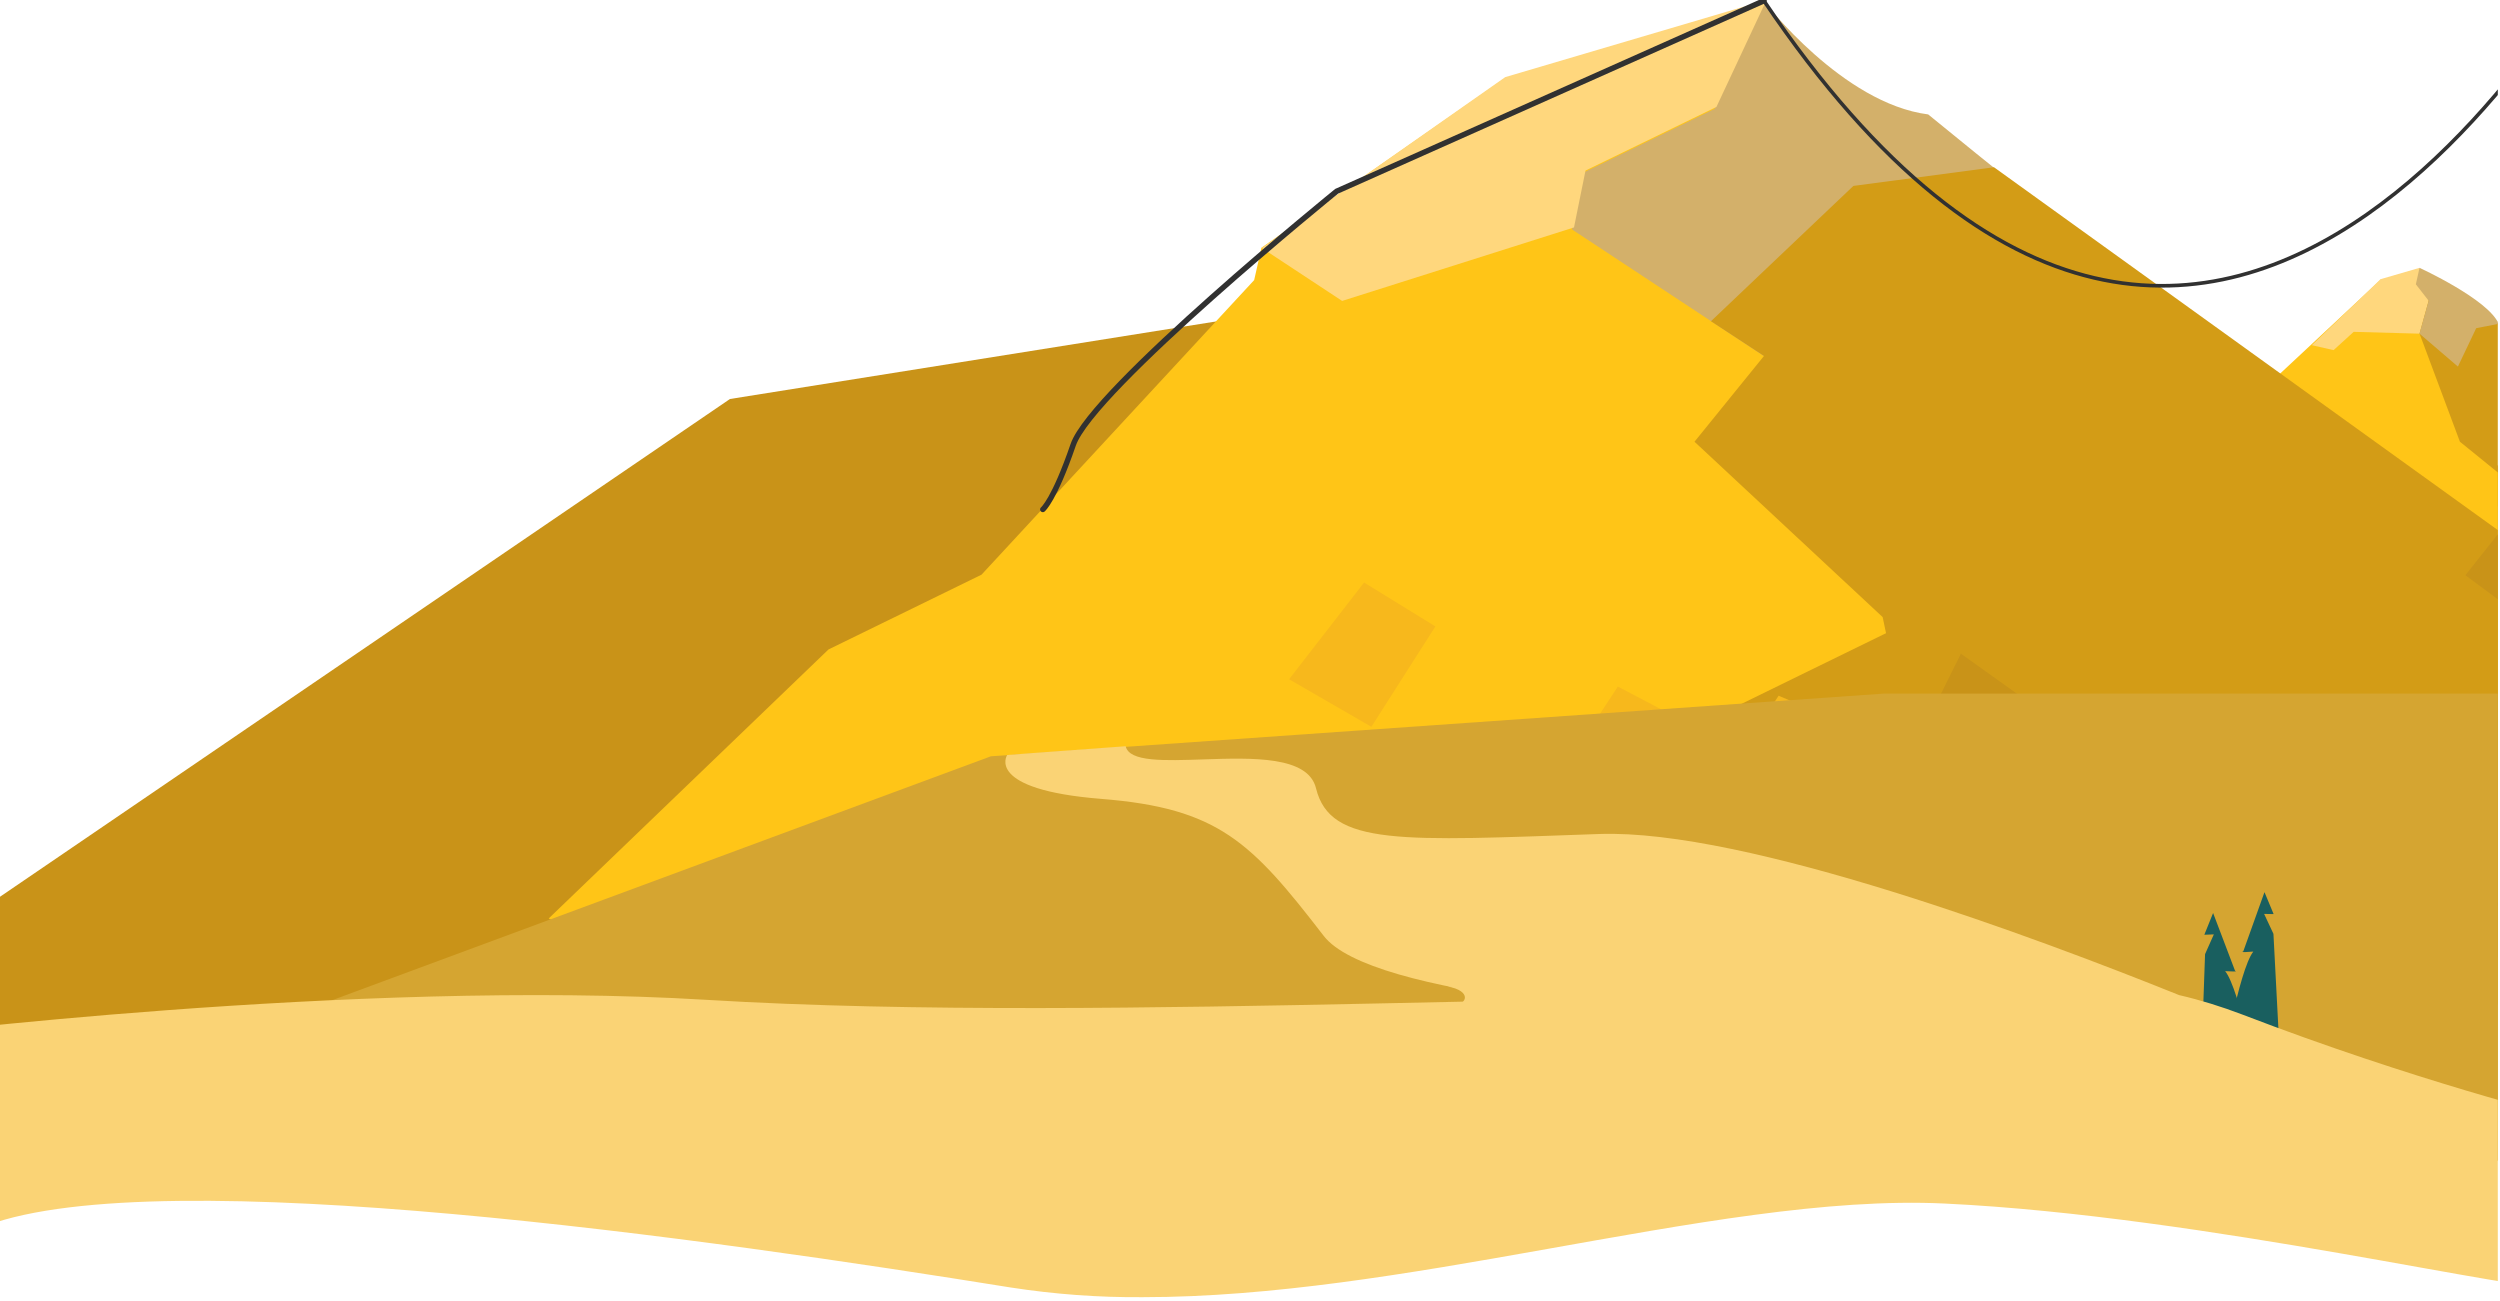 <?xml version="1.0" encoding="utf-8"?>
<!-- Generator: Adobe Illustrator 25.2.3, SVG Export Plug-In . SVG Version: 6.00 Build 0)  -->
<svg version="1.1" id="圖層_1" xmlns="http://www.w3.org/2000/svg" xmlns:xlink="http://www.w3.org/1999/xlink" x="0px" y="0px"
	 viewBox="0 0 1367.2 711.6" style="enable-background:new 0 0 1367.2 711.6;" xml:space="preserve">
<style type="text/css">
	.st0{clip-path:url(#SVGID_2_);}
	.st1{fill:#C99318;}
	.st2{fill:#FFC517;}
	.st3{fill:#D39C16;}
	.st4{fill:#FFD77D;}
	.st5{fill:#D3B06A;}
	.st6{fill:#FCD96F;}
	.st7{fill:#66CDFC;}
	.st8{fill:#F7B81C;}
	.st9{fill:#D5A531;}
	.st10{fill:#195F5F;}
	.st11{fill:#FAD375;}
	.st12{fill:none;}
	.st13{fill:none;stroke:#313131;stroke-width:2;}
	.st14{fill:none;stroke:#313131;stroke-width:3;stroke-linecap:round;}
</style>
<g>
	<defs>
		<rect id="SVGID_1_" width="1366" height="717.9"/>
	</defs>
	<clipPath id="SVGID_2_">
		<use xlink:href="#SVGID_1_"  style="overflow:visible;"/>
	</clipPath>
	<g class="st0">
		<path id="Path_4344" class="st1" d="M1242.5,507.8l-1374.6,72.7l531.3-362.3l310.9-49.6L1377,256L1242.5,507.8z"/>
		<g id="Group_3017" transform="translate(3130.582 -12648.425)">
			<path id="Path_1499" class="st2" d="M-1475.4,13145.1l20.5-53.4c0,0-206.8,116.8-611.3,153s-477.4,64.6-477.4,64.6l-286.9-158.6
				l153-147.1l83.7-40.9l149.1-161.1l4-17.7l132.3-92.1l139.9-36.4c0,0,281.4,239.2,364.1,289.3c1.7,0.8,93.4,58.2,94.9,58.9
				C-1559.8,13072.1-1475.4,13145.1-1475.4,13145.1z"/>
			<path id="Path_1496" class="st3" d="M-1414.8,12957.3v212.6l-780.8,4.4l-59.8-103.2l240.5-117.6l15-7.3l192.1-147.3l223.3,136.1
				L-1414.8,12957.3z"/>
			<path id="Path_1497" class="st2" d="M-1907.3,12874.8l79-73.7l21,30l22,58.9l37,30l-34.1,44.7L-1907.3,12874.8z"/>
			<path id="Path_2174" class="st4" d="M-1828.7,12801.1l21.3-6.2l5,18l-5,18l-36-1l-11,10l-11.9-2.7L-1828.7,12801.1z"/>
			<path id="Path_1516" class="st5" d="M-1807.4,12794.9l-2,9l7,9l-5,18l21,18l10-21l12.3-2.4
				C-1769.8,12812.1-1807.4,12794.9-1807.4,12794.9z"/>
			<path id="Path_2203" class="st6" d="M-2636.9,13086"/>
			<path id="Path_1513" class="st7" d="M-2101.1,12773"/>
			<path id="Path_2199" class="st5" d="M-2099,12852.1l28.4-15.3l20.5-32.9l-15-10l25-53.7c0,0-14-11.2-36-29.2
				c-46.9-6-89.5-61.5-89.5-61.5l-27.4,58.5l-71.6,34.8l-6.3,31.1l104.9,69.2"/>
			<path id="Path_2200" class="st4" d="M-2164.5,12648.4l-27.4,58.5l-71.6,34.8l-6.3,31.1l-126.8,40.2l-44-29l133.2-93.4
				L-2164.5,12648.4z"/>
			<path id="Path_2201" class="st3" d="M-2194.9,12824.1l29,19l-38,46.9l102.9,95.9l49.9,237.5l215.8,48.9l135.8,21l118.9-222.5
				l-459.5-330.9l-76.9,10.2L-2194.9,12824.1z"/>
			<path id="Path_2203-2" class="st6" d="M-2662.9,13098"/>
			<path id="Path_2988" class="st8" d="M-2425.6,13019.9l41-52.9l39,24l-35,54.9L-2425.6,13019.9z"/>
			<path id="Path_2990" class="st8" d="M-2603.4,13148.7l41-52.9l39,24l-35,54.9L-2603.4,13148.7z"/>
			<path id="Path_2991" class="st8" d="M-2318.7,13134.8l72.9-110.9l40,21l-51.9,91.9L-2318.7,13134.8z"/>
			<path id="Path_2992" class="st8" d="M-2289.8,13153.7l56.9-86.9l40,21l-51.9,91.9L-2289.8,13153.7z"/>
			<path id="Path_2993" class="st8" d="M-2214.8,13115.8l56.9-86.9l72.9,31l23,109.9L-2214.8,13115.8z"/>
			<path id="Path_2994" class="st1" d="M-2085,13059.8l26.8-53.9l107,76.5l33.1-48.8l155.7,110.2h-305.5L-2085,13059.8z"/>
			<path id="Path_2995" class="st1" d="M-1763.3,12939l90.9,66.9l-16.7,26.3l-93.2-69.2L-1763.3,12939z"/>
		</g>
		<path id="Path_4330" class="st9" d="M1529.6,613.3L140,562.4l401.9-148.8l488.5-34.3h668.8L1529.6,613.3z"/>
		<path id="Path_4481" class="st10" d="M1238.4,487.9l5,12l-5.2-0.1l5.1,10.9l4.2,80.3l-32.7-4.8c0,0,9.6-55.8,17.5-65.8
			c-8.4,0.7-5.5-0.1-5.5-0.1L1238.4,487.9z"/>
		<path id="Path_4482" class="st10" d="M1210.3,499.3l-4.8,11.9l5.2-0.2l-4.8,10.8l-2.8,79.4l32.3-5.3c0,0-10.5-54.9-18.5-64.8
			c8.3,0.5,5.4-0.2,5.4-0.2L1210.3,499.3z"/>
		<path id="Union_11" class="st11" d="M552.7,704.1C390,677.9,88.6,634.5-7.3,670.2s-103.5,33.9-103.5,33.9
			c68.9-90.9,52.2-137.3,52.2-137.3s253-31.7,445.1-20c113.2,6.9,249.8,4.4,365.7,2c30.2-0.6,59-1.3,85.5-1.8
			c-55.7-7.5-101-18.6-113.8-35.2c-39.7-51.5-57.6-69.8-121.6-74.9s-51.5-24-51.5-24s10.8-0.9,64.8-4.8c2,8.7,21.2,7.9,42.6,7.2
			c26.8-0.9,57.2-1.9,61.5,15.8c7.8,31.8,46.6,28.8,154.9,25c80.2-2.8,239.9,57,317.1,88.1c11.7,2.7,23.2,6.3,34.5,10.6
			c94.2,36.2,173.7,55.9,173.7,55.9s14.6,88.9,0,93.4S1206,665,1063.6,658.2c-64-3.1-140.7,11.2-220.6,25.4
			c-72.5,12.9-147.5,25.8-218,25.8C600.8,709.6,576.6,707.8,552.7,704.1z"/>
		<path id="Path_3005" class="st12" d="M-285,248.6c0,0,155.3,114.6,243.4,40.4s-7-229,102.6-299.4s143.2-37.7,214.3-43.2
			S441.9-70,521.7-165.6c262.8,3,644.7,0,644.7,0v503c0,0-145.9,65-290.2,39.9s-344-168.3-512.6-128.8S110.8,416.4,61.1,478.1
			s-352.7,34.4-352.7,34.4L-285,248.6z"/>
		<path id="Path_4458" class="st13" d="M1433.2-49c0,0-213.9,426.9-468.5,49.5"/>
		<path id="Path_4480" class="st11" d="M791.8,539.5c13.2,2.5,10.5,9.8,3.5,10.1s18,17.1,18,17.1l42.4-9.3l-6.3-24.3L791.8,539.5z"
			/>
		<path id="Path_4434" class="st14" d="M964.7,0.4L731,104.6c0,0-133.7,108.4-144.1,138.7s-16.6,35.3-16.6,35.3"/>
	</g>
</g>
</svg>

